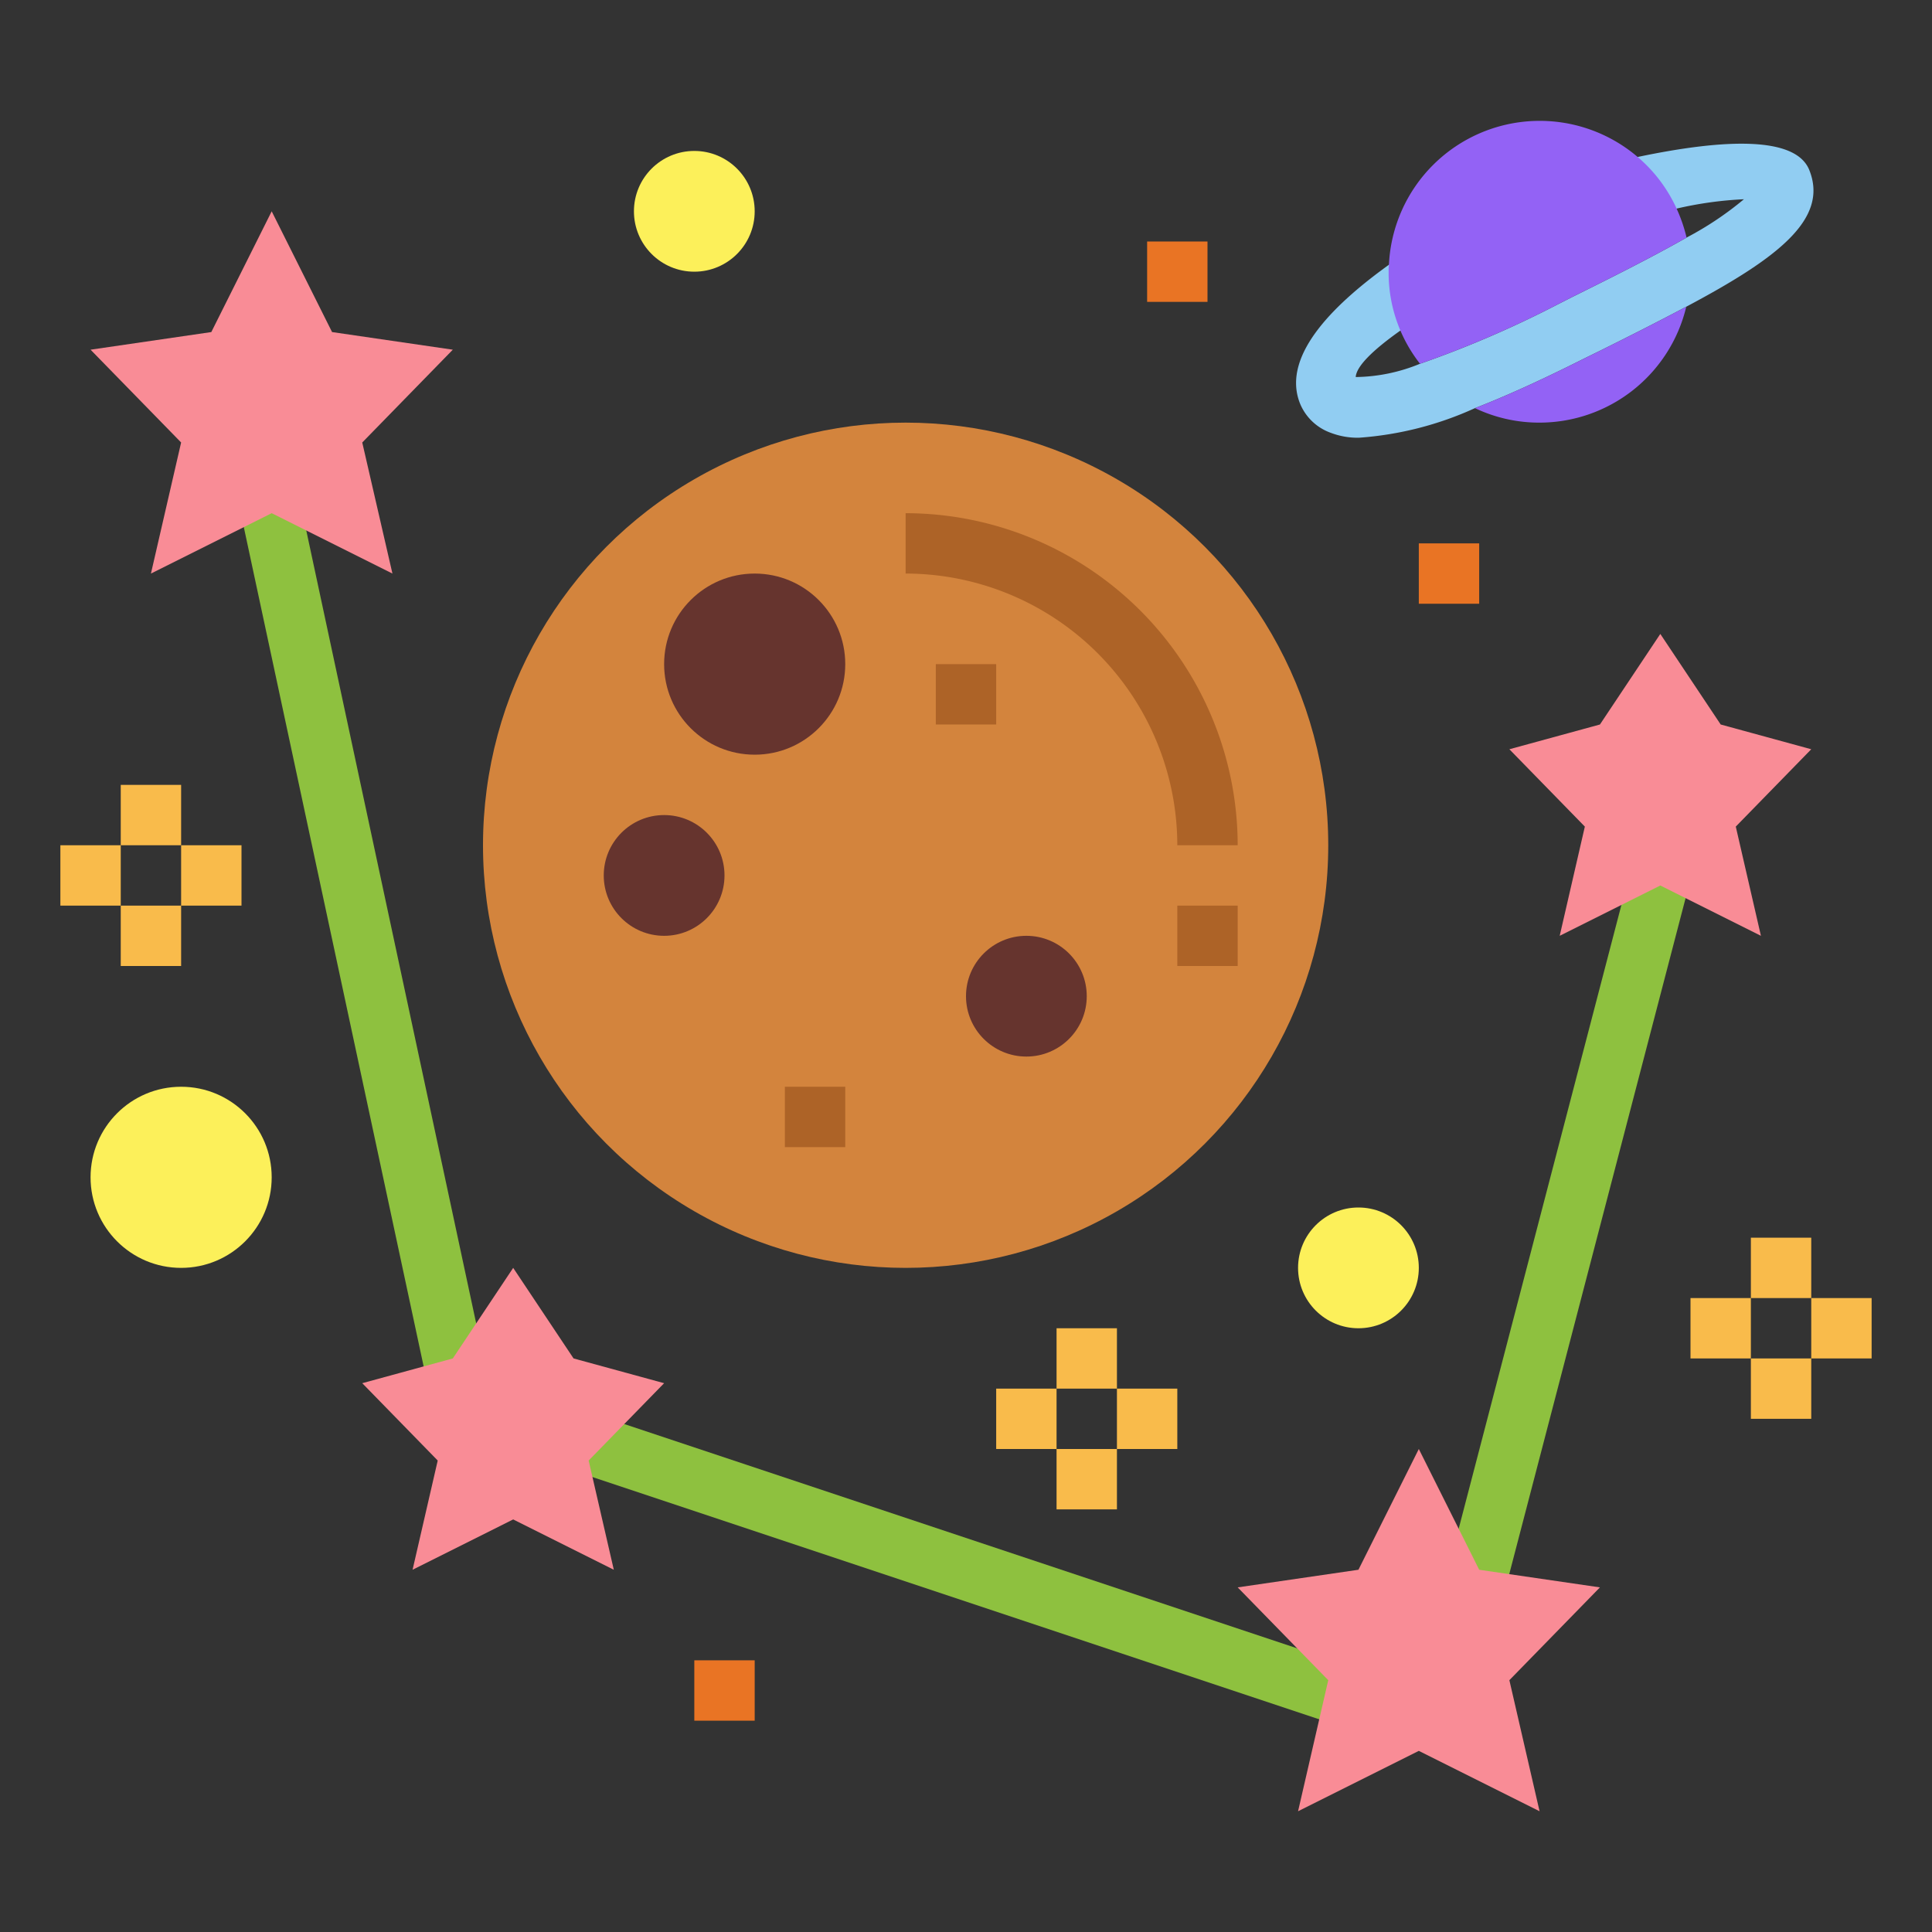 <svg height="512" viewBox="0 0 64 64" width="512" xmlns="http://www.w3.org/2000/svg"><rect x="0" y="0" width="64" height="64" fill="#333333" stroke="none"/><g id="flat"><path d="m14.204 46.057-6.327-29.526 2.101.259 6 28z" fill="#8ec13f"/><path d="m44.432 57.198-26.009-8.67 1.893-1.476 24 8z" fill="#8ec13f"/><path d="m49.763 53.037-1.731-1.289 6-23 1.936.504z" fill="#8ec13f"/><path d="m9 7 2 4 4 .584-3 3.074 1 4.342-4-2-4 2 1-4.342-3-3.074 4-.584z" fill="#f98c96"/><path d="m55 21 2 3 3 .82-2.5 2.562.833 3.618-3.333-1.667-3.333 1.667.833-3.618-2.5-2.562 3-.82z" fill="#f98c96"/><path d="m17 42 2 3 3 .82-2.5 2.562.833 3.618-3.333-1.667-3.333 1.667.833-3.618-2.5-2.562 3-.82z" fill="#f98c96"/><path d="m47 48 2 4 4 .584-3 3.074 1 4.342-4-2-4 2 1-4.342-3-3.074 4-.584z" fill="#f98c96"/><circle cx="30" cy="28" fill="#d3843d" r="14"/><path d="m41 28h-2a9.01 9.01 0 0 0 -9-9v-2a11.013 11.013 0 0 1 11 11z" fill="#ad6327"/><circle cx="22" cy="29" fill="#66342e" r="2"/><circle cx="25" cy="22" fill="#66342e" r="3"/><circle cx="34" cy="33" fill="#66342e" r="2"/><path d="m39 30h2v2h-2z" fill="#ad6327"/><path d="m26 36h2v2h-2z" fill="#ad6327"/><path d="m31 22h2v2h-2z" fill="#ad6327"/><g fill="#f9bb4b"><path d="m58 41h2v2h-2z"/><path d="m58 45h2v2h-2z"/><path d="m56 43h2v2h-2z"/><path d="m60 43h2v2h-2z"/><path d="m4 26h2v2h-2z"/><path d="m4 30h2v2h-2z"/><path d="m2 28h2v2h-2z"/><path d="m6 28h2v2h-2z"/><path d="m35 44h2v2h-2z"/><path d="m35 48h2v2h-2z"/><path d="m33 46h2v2h-2z"/><path d="m37 46h2v2h-2z"/></g><path d="m59.93 5.62c-.45-1.08-2.68-1.05-5.68-.42l-.39.09 1.36 1.69c.11-.03.22-.05.32-.07a12.35 12.35 0 0 1 2.23-.31 10.783 10.783 0 0 1 -1.9 1.27c-1.16.66-2.58 1.37-3.79 1.97l-.53.27a34.823 34.823 0 0 1 -4.51 1.94 5.755 5.755 0 0 1 -2.13.44c.02-.34.52-.86 1.48-1.54.06-.04.12-.09.18-.13l-.34-2.2c-.07.05-.15.1-.22.15-1.61 1.16-3.62 2.94-2.94 4.61a1.728 1.728 0 0 0 1.02.96 2.488 2.488 0 0 0 .93.16 11.137 11.137 0 0 0 3.84-.98c.98-.38 2.16-.91 3.59-1.63l.53-.26q1.575-.78 2.88-1.47c3.01-1.6 4.74-2.9 4.07-4.54z" fill="#91cdf2"/><path d="m52.98 11.63q1.575-.78 2.88-1.47a5 5 0 0 1 -4.86 3.84 4.937 4.937 0 0 1 -2.14-.48c.98-.38 2.16-.91 3.59-1.63z" fill="#9362f5"/><path d="m51.55 10.11a34.823 34.823 0 0 1 -4.51 1.94 4.882 4.882 0 0 1 -1.04-3.05 1.7 1.7 0 0 1 .01-.23 5 5 0 0 1 8.24-3.57 4.93 4.93 0 0 1 1.29 1.71 5.178 5.178 0 0 1 .33.96c-1.16.66-2.58 1.37-3.79 1.97z" fill="#9362f5"/><circle cx="23" cy="7" fill="#fcf05a" r="2"/><circle cx="45" cy="42" fill="#fcf05a" r="2"/><circle cx="6" cy="39" fill="#fcf05a" r="3"/><path d="m38 8h2v2h-2z" fill="#e97424"/><path d="m47 18h2v2h-2z" fill="#e97424"/><path d="m23 55h2v2h-2z" fill="#e97424"/></g></svg>